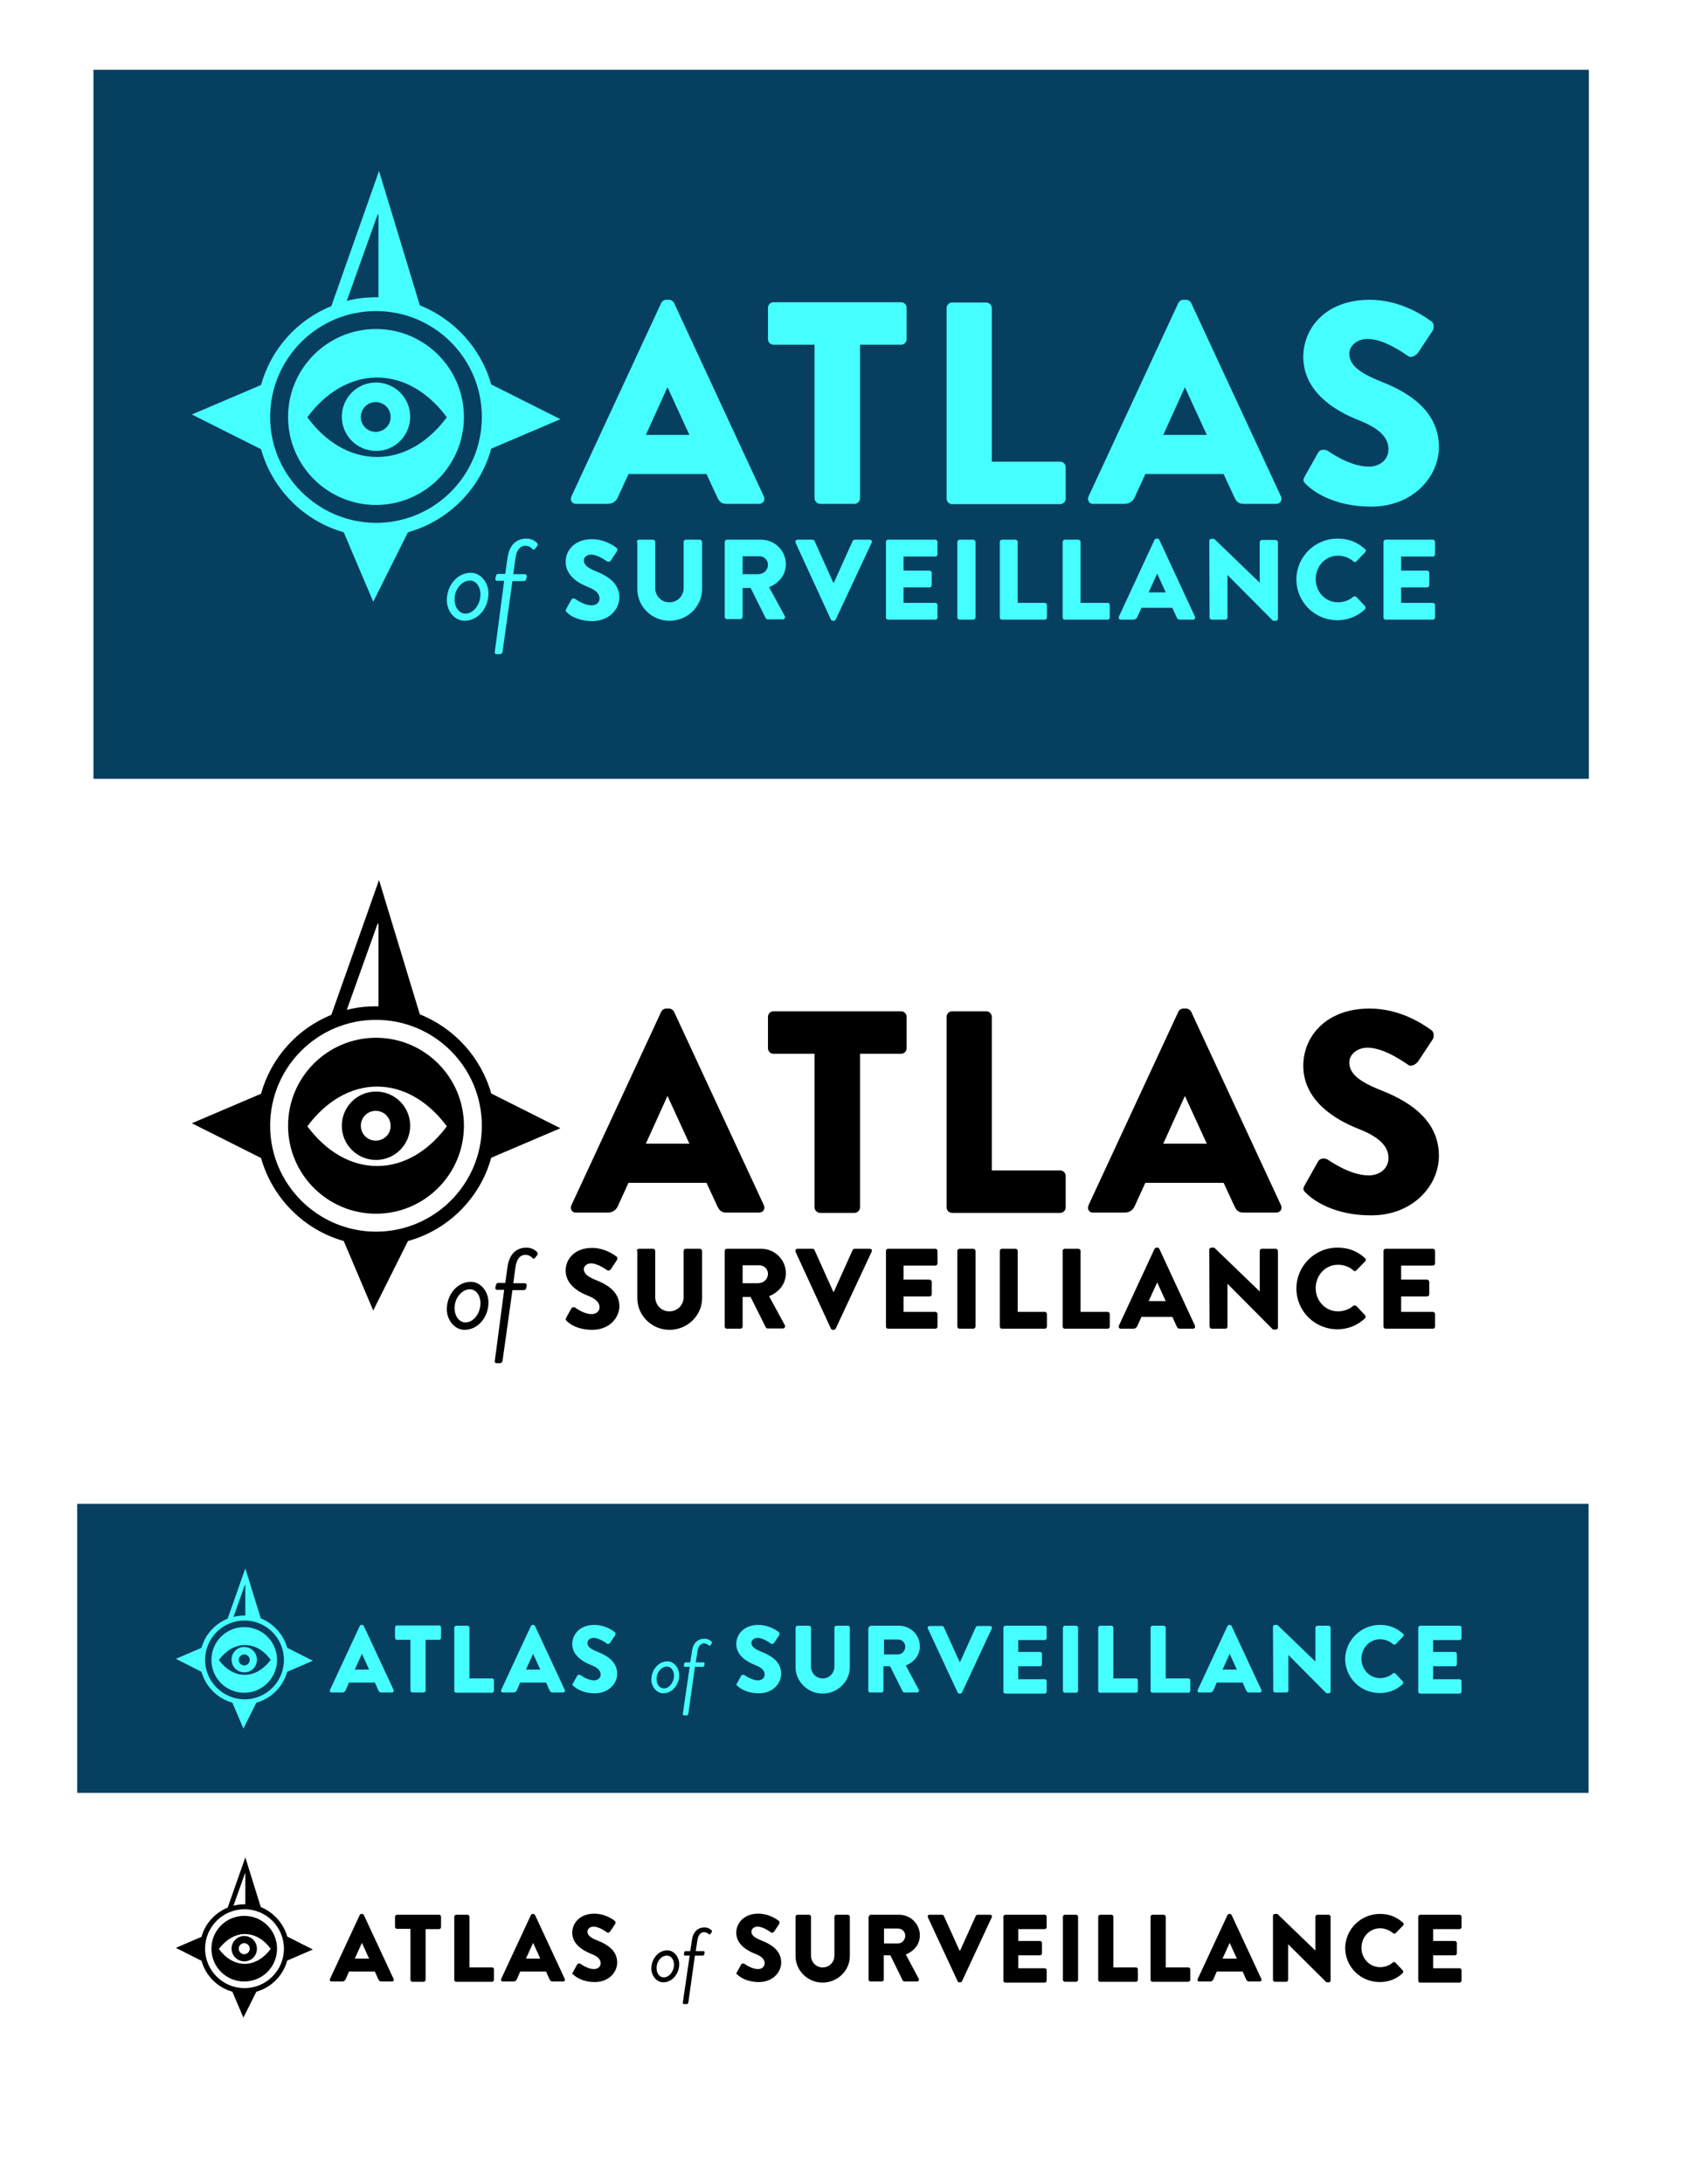 <?xml version="1.0" encoding="utf-8"?>
<!-- Generator: Adobe Illustrator 25.4.1, SVG Export Plug-In . SVG Version: 6.00 Build 0)  -->
<svg version="1.1" id="Layer_1" xmlns="http://www.w3.org/2000/svg" xmlns:xlink="http://www.w3.org/1999/xlink" x="0px" y="0px"
	 viewBox="0 0 612 792" style="enable-background:new 0 0 612 792;" xml:space="preserve">
<style type="text/css">
	.st0{fill:#073F60;}
	.st1{fill:#45FFFF;}
</style>
<rect id="XMLID_6_" x="33.9" y="25.3" class="st0" width="542.5" height="257.1"/>
<g>
	<g>
		<g id="XMLID_00000075162070911264222550000014129528329218510758_">
			<g>
				<g>
					<path class="st1" d="M170.8,207.7c3.5,0,6.4,3.4,6.4,7.5c0,5.3-3.8,9.9-8.7,9.9c-3.5,0-6.4-3.4-6.4-7.5
						C162.1,212.3,165.9,207.7,170.8,207.7z M174.3,215.5c0-2.7-1.6-5-3.8-5c-2.9,0-5.6,3.1-5.6,6.8c0,2.8,1.6,5.2,3.9,5.2
						C171.7,222.5,174.3,219.3,174.3,215.5z"/>
					<path class="st1" d="M182.9,210.6h-2.6c-0.4,0-0.7-0.4-0.6-0.8l0.2-0.9c0.1-0.5,0.4-0.8,0.8-0.8h2.6l0.8-5.8
						c0.7-4.8,3.3-7,6.9-7c2,0,3.3,1,3.9,1.7c0.2,0.2,0.2,0.7,0,1l-0.8,1c-0.3,0.4-0.7,0.4-1,0c-0.4-0.5-1.4-1.1-2.5-1.1
						c-1.7,0-3.2,1.3-3.6,4.5l-0.8,5.8h4.2c0.4,0,0.7,0.3,0.7,0.8l-0.2,0.9c0,0.4-0.4,0.8-0.8,0.8h-4.2l-3.6,25.7
						c-0.1,0.4-0.5,0.8-0.8,0.8h-1.4c-0.4,0-0.7-0.4-0.6-0.8L182.9,210.6z"/>
					<path class="st1" d="M205.4,220.8l1.9-3.4c0.3-0.5,1.1-0.5,1.4-0.2c0.2,0.1,3.1,2.3,5.9,2.3c1.7,0,2.9-1,2.9-2.5
						c0-1.7-1.4-3.1-4.3-4.2c-3.6-1.4-8-4.2-8-9.1c0-4.1,3.2-8.2,9.6-8.2c4.3,0,7.6,2.2,8.8,3.1c0.5,0.3,0.4,1,0.2,1.3l-2.1,3.2
						c-0.3,0.5-1,0.8-1.4,0.5c-0.4-0.2-3.4-2.5-5.9-2.5c-1.5,0-2.6,1-2.6,2.1c0,1.5,1.2,2.7,4.5,4c3.2,1.3,8.4,3.8,8.4,9.4
						c0,4.3-3.7,8.6-9.8,8.6c-5.4,0-8.4-2.2-9.3-3.2C205.2,221.5,205.1,221.4,205.4,220.8z"/>
					<path class="st1" d="M231,196.5c0-0.4,0.4-0.8,0.8-0.8h5.1c0.5,0,0.8,0.4,0.8,0.8v16.7c0,2.9,2.2,5.2,5.1,5.2
						c3,0,5.2-2.3,5.2-5.2v-16.7c0-0.4,0.3-0.8,0.8-0.8h5.1c0.4,0,0.8,0.4,0.8,0.8v17.1c0,6.3-5.3,11.5-11.8,11.5
						c-6.5,0-11.7-5.2-11.7-11.5V196.5z"/>
					<path class="st1" d="M262.9,196.5c0-0.4,0.3-0.8,0.8-0.8h12.4c5,0,9,4,9,8.9c0,3.8-2.5,6.9-6.1,8.3l5.7,10.5
						c0.3,0.5,0,1.2-0.7,1.2h-5.5c-0.3,0-0.6-0.2-0.7-0.4l-5.5-11h-2.9v10.5c0,0.4-0.4,0.8-0.8,0.8h-4.9c-0.5,0-0.8-0.4-0.8-0.8
						V196.5z M275.5,208.1c1.7,0,3.1-1.6,3.1-3.3c0-1.7-1.4-3.1-3.1-3.1h-6.1v6.5H275.5z"/>
					<path class="st1" d="M288.6,196.8c-0.2-0.5,0.1-1.1,0.7-1.1h5.5c0.3,0,0.6,0.2,0.7,0.5l6.8,15.1h0.2l6.8-15.1
						c0.1-0.2,0.4-0.5,0.7-0.5h5.5c0.6,0,1,0.5,0.7,1.1l-13,27.8c-0.1,0.2-0.4,0.5-0.7,0.5h-0.4c-0.3,0-0.6-0.2-0.7-0.5L288.6,196.8
						z"/>
					<path class="st1" d="M321.4,196.5c0-0.4,0.3-0.8,0.8-0.8h17.1c0.5,0,0.8,0.4,0.8,0.8v4.5c0,0.4-0.3,0.8-0.8,0.8h-11.5v5.1h9.4
						c0.4,0,0.8,0.4,0.8,0.8v4.5c0,0.5-0.4,0.8-0.8,0.8h-9.4v5.6h11.5c0.5,0,0.8,0.4,0.8,0.8v4.5c0,0.4-0.3,0.8-0.8,0.8h-17.1
						c-0.5,0-0.8-0.4-0.8-0.8V196.5z"/>
					<path class="st1" d="M347.3,196.5c0-0.4,0.4-0.8,0.8-0.8h5c0.4,0,0.8,0.4,0.8,0.8v27.4c0,0.4-0.4,0.8-0.8,0.8h-5
						c-0.4,0-0.8-0.4-0.8-0.8V196.5z"/>
					<path class="st1" d="M362.7,196.5c0-0.4,0.3-0.8,0.8-0.8h4.9c0.4,0,0.8,0.4,0.8,0.8v22.1h9.8c0.5,0,0.8,0.4,0.8,0.8v4.5
						c0,0.4-0.3,0.8-0.8,0.8h-15.5c-0.5,0-0.8-0.4-0.8-0.8V196.5z"/>
					<path class="st1" d="M385.5,196.5c0-0.4,0.3-0.8,0.8-0.8h4.9c0.4,0,0.8,0.4,0.8,0.8v22.1h9.8c0.5,0,0.8,0.4,0.8,0.8v4.5
						c0,0.4-0.3,0.8-0.8,0.8h-15.5c-0.5,0-0.8-0.4-0.8-0.8V196.5z"/>
					<path class="st1" d="M405.9,223.6l12.9-27.8c0.1-0.2,0.4-0.5,0.7-0.5h0.4c0.3,0,0.6,0.2,0.7,0.5l12.9,27.8
						c0.2,0.5-0.1,1.1-0.7,1.1h-4.6c-0.7,0-1.1-0.2-1.4-1l-1.5-3.3h-11.2l-1.5,3.3c-0.2,0.5-0.7,1-1.5,1h-4.5
						C406,224.7,405.7,224.2,405.9,223.6z M422.9,214.8l-3.1-6.8h0l-3.1,6.8H422.9z"/>
					<path class="st1" d="M438.7,196.1c0-0.4,0.4-0.7,0.8-0.7h1l16.5,15.9h0v-14.7c0-0.4,0.3-0.8,0.8-0.8h5c0.4,0,0.8,0.4,0.8,0.8
						v27.8c0,0.4-0.4,0.7-0.8,0.7h-0.7c-0.1,0-0.5-0.1-0.5-0.2l-16.3-16.4h0v15.4c0,0.4-0.3,0.8-0.8,0.8h-4.9
						c-0.4,0-0.8-0.4-0.8-0.8L438.7,196.1z"/>
					<path class="st1" d="M485.2,195.3c4.1,0,7.2,1.3,10,3.8c0.4,0.3,0.4,0.8,0,1.2l-3.2,3.3c-0.3,0.3-0.7,0.3-1,0
						c-1.5-1.4-3.6-2.1-5.6-2.1c-4.7,0-8.1,3.9-8.1,8.5c0,4.6,3.5,8.4,8.1,8.4c1.9,0,4.1-0.7,5.5-2c0.3-0.2,0.8-0.2,1.1,0l3.2,3.4
						c0.3,0.3,0.2,0.8,0,1.1c-2.8,2.7-6.4,4-10,4c-8.3,0-14.9-6.6-14.9-14.8C470.3,202,476.9,195.3,485.2,195.3z"/>
					<path class="st1" d="M501.9,196.5c0-0.4,0.3-0.8,0.8-0.8h17.1c0.5,0,0.8,0.4,0.8,0.8v4.5c0,0.4-0.3,0.8-0.8,0.8h-11.5v5.1h9.4
						c0.4,0,0.8,0.4,0.8,0.8v4.5c0,0.5-0.4,0.8-0.8,0.8h-9.4v5.6h11.5c0.5,0,0.8,0.4,0.8,0.8v4.5c0,0.4-0.3,0.8-0.8,0.8h-17.1
						c-0.5,0-0.8-0.4-0.8-0.8V196.5z"/>
				</g>
			</g>
			<g>
				<path class="st1" d="M207.3,180l32.6-70.2c0.3-0.6,1-1.1,1.8-1.1h1c0.7,0,1.5,0.5,1.8,1.1l32.6,70.2c0.6,1.4-0.2,2.7-1.8,2.7
					h-11.6c-1.9,0-2.7-0.6-3.6-2.6l-3.8-8.2H228l-3.8,8.3c-0.5,1.3-1.7,2.5-3.8,2.5h-11.5C207.5,182.7,206.7,181.3,207.3,180z
					 M250.1,157.7l-7.9-17.2h-0.1l-7.8,17.2H250.1z"/>
				<path class="st1" d="M295.5,125h-14.9c-1.1,0-2-0.9-2-2v-11.4c0-1,0.8-2,2-2h46.3c1.1,0,2,0.9,2,2v11.4c0,1-0.8,2-2,2h-14.9
					v55.7c0,1-0.9,2-2,2h-12.5c-1,0-2-0.9-2-2V125z"/>
				<path class="st1" d="M343.4,111.7c0-1,0.8-2,2-2h12.4c1,0,2,0.9,2,2v55.7h24.8c1.1,0,2,0.9,2,2v11.4c0,1-0.8,2-2,2h-39.2
					c-1.1,0-2-0.9-2-2V111.7z"/>
				<path class="st1" d="M394.9,180l32.6-70.2c0.3-0.6,1-1.1,1.8-1.1h1c0.7,0,1.5,0.5,1.8,1.1l32.6,70.2c0.6,1.4-0.2,2.7-1.8,2.7
					h-11.6c-1.9,0-2.7-0.6-3.6-2.6l-3.8-8.2h-28.4l-3.8,8.3c-0.5,1.3-1.7,2.5-3.8,2.5h-11.5C395.1,182.7,394.3,181.3,394.9,180z
					 M437.8,157.7l-7.9-17.2h-0.1l-7.8,17.2H437.8z"/>
				<path class="st1" d="M473.3,172.8l4.9-8.7c0.8-1.4,2.8-1.1,3.5-0.6c0.4,0.2,7.9,5.7,14.8,5.7c4.2,0,7.2-2.6,7.2-6.3
					c0-4.4-3.6-7.7-10.7-10.5c-9-3.5-20.2-10.5-20.2-23c0-10.3,8-20.7,24.1-20.7c10.8,0,19.2,5.5,22.3,7.8c1.2,0.7,1,2.6,0.6,3.3
					l-5.3,8c-0.7,1.1-2.6,2.1-3.5,1.4c-0.9-0.5-8.5-6.3-14.9-6.3c-3.8,0-6.6,2.5-6.6,5.3c0,3.9,3.1,6.8,11.4,10.1
					c8.1,3.2,21.1,9.6,21.1,23.8c0,10.7-9.3,21.6-24.6,21.6c-13.6,0-21.1-5.6-23.5-8C472.8,174.7,472.5,174.2,473.3,172.8z"/>
			</g>
		</g>
		<g>
			<g>
				<g>
					<path class="st1" d="M178.2,162.7l25.1-10.7l-25.1-12.6c-3.7-13.1-13.4-23.7-25.9-28.7l-14.8-48.7L120.2,111
						c-12.4,5-21.9,15.6-25.5,28.6l-25.1,10.7l25.1,12.6c4.1,14.5,15.5,26,30,30.1l10.7,25.2L148,193
						C162.6,188.9,174.2,177.4,178.2,162.7z M98,151.2c0-21.2,17.2-38.4,38.4-38.4c21.2,0,38.4,17.2,38.4,38.4s-17.2,38.4-38.4,38.4
						C115.3,189.5,98,172.3,98,151.2z M137.1,77.5l0.2,0.8v29.5c-0.3,0-0.6,0-1,0c-3.6,0-7.1,0.4-10.5,1.3L137.1,77.5z"/>
				</g>
			</g>
			<g>
				<g>
					<path class="st1" d="M168.3,151.2c0-17.6-14.3-31.9-31.9-31.9s-31.9,14.3-31.9,31.9s14.3,31.9,31.9,31.9
						S168.3,168.8,168.3,151.2z M111.5,151.3c6.6-8.9,15.5-14.4,25.3-14.4s18.7,5.5,25.3,14.4c-6.6,8.9-15.5,14.4-25.3,14.4
						S118.1,160.3,111.5,151.3z"/>
				</g>
			</g>
			<g>
				<g>
					<path class="st1" d="M148.8,151.1c0-6.9-5.6-12.4-12.4-12.4c-6.9,0-12.4,5.6-12.4,12.4c0,6.9,5.6,12.4,12.4,12.4
						C143.2,163.6,148.8,158,148.8,151.1z M136.3,156.6c-3,0-5.4-2.4-5.4-5.4c0-3,2.4-5.4,5.4-5.4c3,0,5.4,2.4,5.4,5.4
						C141.8,154.1,139.3,156.6,136.3,156.6z"/>
				</g>
			</g>
		</g>
	</g>
</g>
<rect id="XMLID_00000047773687711939868800000011195347804549312439_" x="28" y="545.3" class="st0" width="548.3" height="104.8"/>
<g>
	<g>
		<g>
			<g>
				<g>
					<path class="st1" d="M104.2,606.2l9.3-4l-9.3-4.7c-1.4-4.9-5-8.8-9.6-10.7L89,568.7l-6.4,18.2c-4.6,1.9-8.2,5.8-9.5,10.6
						l-9.3,4l9.3,4.7c1.5,5.4,5.8,9.7,11.2,11.2l4,9.4l4.7-9.4C98.4,615.9,102.7,611.6,104.2,606.2z M74.4,601.9
						c0-7.9,6.4-14.3,14.3-14.3c7.9,0,14.3,6.4,14.3,14.3s-6.4,14.3-14.3,14.3C80.8,616.1,74.4,609.7,74.4,601.9z M88.9,574.5
						l0.1,0.3v11c-0.1,0-0.2,0-0.4,0c-1.3,0-2.6,0.2-3.9,0.5L88.9,574.5z"/>
				</g>
			</g>
			<g>
				<g>
					<path class="st1" d="M100.5,601.9c0-6.6-5.3-11.9-11.9-11.9s-11.9,5.3-11.9,11.9s5.3,11.9,11.9,11.9S100.5,608.4,100.5,601.9z
						 M79.4,601.9c2.5-3.3,5.8-5.4,9.4-5.4c3.7,0,7,2,9.4,5.4c-2.5,3.3-5.8,5.4-9.4,5.4C85.1,607.3,81.8,605.2,79.4,601.9z"/>
				</g>
			</g>
			<g>
				<g>
					<path class="st1" d="M93.2,601.8c0-2.6-2.1-4.6-4.6-4.6c-2.6,0-4.6,2.1-4.6,4.6c0,2.6,2.1,4.6,4.6,4.6
						C91.2,606.5,93.2,604.4,93.2,601.8z M88.6,603.9c-1.1,0-2-0.9-2-2c0-1.1,0.9-2,2-2c1.1,0,2,0.9,2,2
						C90.6,603,89.7,603.9,88.6,603.9z"/>
				</g>
			</g>
		</g>
	</g>
</g>
<g>
	<g id="XMLID_00000081616348282406022130000016883212398558148275_">
		<g>
			<g>
				<path d="M170.8,464.8c3.5,0,6.4,3.4,6.4,7.5c0,5.3-3.8,9.9-8.7,9.9c-3.5,0-6.4-3.4-6.4-7.5C162.1,469.4,165.9,464.8,170.8,464.8
					z M174.3,472.5c0-2.7-1.6-5-3.8-5c-2.9,0-5.6,3.1-5.6,6.8c0,2.8,1.6,5.2,3.9,5.2C171.7,479.6,174.3,476.3,174.3,472.5z"/>
				<path d="M182.9,467.7h-2.6c-0.4,0-0.7-0.4-0.6-0.8l0.2-0.9c0.1-0.5,0.4-0.8,0.8-0.8h2.6l0.8-5.8c0.7-4.8,3.3-7,6.9-7
					c2,0,3.3,1,3.9,1.7c0.2,0.2,0.2,0.7,0,1l-0.8,1c-0.3,0.4-0.7,0.4-1,0c-0.4-0.5-1.4-1.1-2.5-1.1c-1.7,0-3.2,1.3-3.6,4.5l-0.8,5.8
					h4.2c0.4,0,0.7,0.3,0.7,0.8l-0.2,0.9c0,0.4-0.4,0.8-0.8,0.8h-4.2l-3.6,25.7c-0.1,0.4-0.5,0.8-0.8,0.8h-1.4
					c-0.4,0-0.7-0.4-0.6-0.8L182.9,467.7z"/>
				<path d="M205.4,477.8l1.9-3.4c0.3-0.5,1.1-0.5,1.4-0.2c0.2,0.1,3.1,2.3,5.9,2.3c1.7,0,2.9-1,2.9-2.5c0-1.7-1.4-3.1-4.3-4.2
					c-3.6-1.4-8-4.2-8-9.1c0-4.1,3.2-8.2,9.6-8.2c4.3,0,7.6,2.2,8.8,3.1c0.5,0.3,0.4,1,0.2,1.3l-2.1,3.2c-0.3,0.5-1,0.8-1.4,0.5
					c-0.4-0.2-3.4-2.5-5.9-2.5c-1.5,0-2.6,1-2.6,2.1c0,1.5,1.2,2.7,4.5,4c3.2,1.3,8.4,3.8,8.4,9.4c0,4.3-3.7,8.6-9.8,8.6
					c-5.4,0-8.4-2.2-9.3-3.2C205.2,478.6,205.1,478.4,205.4,477.8z"/>
				<path d="M231,453.6c0-0.4,0.4-0.8,0.8-0.8h5.1c0.5,0,0.8,0.4,0.8,0.8v16.7c0,2.9,2.2,5.2,5.1,5.2c3,0,5.2-2.3,5.2-5.2v-16.7
					c0-0.4,0.3-0.8,0.8-0.8h5.1c0.4,0,0.8,0.4,0.8,0.8v17.1c0,6.3-5.3,11.5-11.8,11.5c-6.5,0-11.7-5.2-11.7-11.5V453.6z"/>
				<path d="M262.9,453.6c0-0.4,0.3-0.8,0.8-0.8h12.4c5,0,9,4,9,8.9c0,3.8-2.5,6.9-6.1,8.3l5.7,10.5c0.3,0.5,0,1.2-0.7,1.2h-5.5
					c-0.3,0-0.6-0.2-0.7-0.4l-5.5-11h-2.9V481c0,0.4-0.4,0.8-0.8,0.8h-4.9c-0.5,0-0.8-0.4-0.8-0.8V453.6z M275.5,465.2
					c1.7,0,3.1-1.6,3.1-3.3c0-1.7-1.4-3.1-3.1-3.1h-6.1v6.5H275.5z"/>
				<path d="M288.6,453.9c-0.2-0.5,0.1-1.1,0.7-1.1h5.5c0.3,0,0.6,0.2,0.7,0.5l6.8,15.1h0.2l6.8-15.1c0.1-0.2,0.4-0.5,0.7-0.5h5.5
					c0.6,0,1,0.5,0.7,1.1l-13,27.8c-0.1,0.2-0.4,0.5-0.7,0.5h-0.4c-0.3,0-0.6-0.2-0.7-0.5L288.6,453.9z"/>
				<path d="M321.4,453.6c0-0.4,0.3-0.8,0.8-0.8h17.1c0.5,0,0.8,0.4,0.8,0.8v4.5c0,0.4-0.3,0.8-0.8,0.8h-11.5v5.1h9.4
					c0.4,0,0.8,0.4,0.8,0.8v4.5c0,0.5-0.4,0.8-0.8,0.8h-9.4v5.6h11.5c0.5,0,0.8,0.4,0.8,0.8v4.5c0,0.4-0.3,0.8-0.8,0.8h-17.1
					c-0.5,0-0.8-0.4-0.8-0.8V453.6z"/>
				<path d="M347.3,453.6c0-0.4,0.4-0.8,0.8-0.8h5c0.4,0,0.8,0.4,0.8,0.8V481c0,0.4-0.4,0.8-0.8,0.8h-5c-0.4,0-0.8-0.4-0.8-0.8
					V453.6z"/>
				<path d="M362.7,453.6c0-0.4,0.3-0.8,0.8-0.8h4.9c0.4,0,0.8,0.4,0.8,0.8v22.1h9.8c0.5,0,0.8,0.4,0.8,0.8v4.5
					c0,0.4-0.3,0.8-0.8,0.8h-15.5c-0.5,0-0.8-0.4-0.8-0.8V453.6z"/>
				<path d="M385.5,453.6c0-0.4,0.3-0.8,0.8-0.8h4.9c0.4,0,0.8,0.4,0.8,0.8v22.1h9.8c0.5,0,0.8,0.4,0.8,0.8v4.5
					c0,0.4-0.3,0.8-0.8,0.8h-15.5c-0.5,0-0.8-0.4-0.8-0.8V453.6z"/>
				<path d="M405.9,480.7l12.9-27.8c0.1-0.2,0.4-0.5,0.7-0.5h0.4c0.3,0,0.6,0.2,0.7,0.5l12.9,27.8c0.2,0.5-0.1,1.1-0.7,1.1h-4.6
					c-0.7,0-1.1-0.2-1.4-1l-1.5-3.3h-11.2l-1.5,3.3c-0.2,0.5-0.7,1-1.5,1h-4.5C406,481.8,405.7,481.2,405.9,480.7z M422.9,471.8
					l-3.1-6.8h0l-3.1,6.8H422.9z"/>
				<path d="M438.7,453.1c0-0.4,0.4-0.7,0.8-0.7h1l16.5,15.9h0v-14.7c0-0.4,0.3-0.8,0.8-0.8h5c0.4,0,0.8,0.4,0.8,0.8v27.8
					c0,0.4-0.4,0.7-0.8,0.7h-0.7c-0.1,0-0.5-0.1-0.5-0.2l-16.3-16.4h0V481c0,0.4-0.3,0.8-0.8,0.8h-4.9c-0.4,0-0.8-0.4-0.8-0.8
					L438.7,453.1z"/>
				<path d="M485.2,452.4c4.1,0,7.2,1.3,10,3.8c0.4,0.3,0.4,0.8,0,1.2l-3.2,3.3c-0.3,0.3-0.7,0.3-1,0c-1.5-1.4-3.6-2.1-5.6-2.1
					c-4.7,0-8.1,3.9-8.1,8.5c0,4.6,3.5,8.4,8.1,8.4c1.9,0,4.1-0.7,5.5-2c0.3-0.2,0.8-0.2,1.1,0l3.2,3.4c0.3,0.3,0.2,0.8,0,1.1
					c-2.8,2.7-6.4,4-10,4c-8.3,0-14.9-6.6-14.9-14.8C470.3,459.1,476.9,452.4,485.2,452.4z"/>
				<path d="M501.9,453.6c0-0.4,0.3-0.8,0.8-0.8h17.1c0.5,0,0.8,0.4,0.8,0.8v4.5c0,0.4-0.3,0.8-0.8,0.8h-11.5v5.1h9.4
					c0.4,0,0.8,0.4,0.8,0.8v4.5c0,0.5-0.4,0.8-0.8,0.8h-9.4v5.6h11.5c0.5,0,0.8,0.4,0.8,0.8v4.5c0,0.4-0.3,0.8-0.8,0.8h-17.1
					c-0.5,0-0.8-0.4-0.8-0.8V453.6z"/>
			</g>
		</g>
		<g>
			<path d="M207.3,437l32.6-70.2c0.3-0.6,1-1.1,1.8-1.1h1c0.7,0,1.5,0.5,1.8,1.1l32.6,70.2c0.6,1.4-0.2,2.7-1.8,2.7h-11.6
				c-1.9,0-2.7-0.6-3.6-2.6l-3.8-8.2H228l-3.8,8.3c-0.5,1.3-1.7,2.5-3.8,2.5h-11.5C207.5,439.7,206.7,438.4,207.3,437z M250.1,414.7
				l-7.9-17.2h-0.1l-7.8,17.2H250.1z"/>
			<path d="M295.5,382.1h-14.9c-1.1,0-2-0.9-2-2v-11.4c0-1,0.8-2,2-2h46.3c1.1,0,2,0.9,2,2v11.4c0,1-0.8,2-2,2h-14.9v55.7
				c0,1-0.9,2-2,2h-12.5c-1,0-2-0.9-2-2V382.1z"/>
			<path d="M343.4,368.7c0-1,0.8-2,2-2h12.4c1,0,2,0.9,2,2v55.7h24.8c1.1,0,2,0.9,2,2v11.4c0,1-0.8,2-2,2h-39.2c-1.1,0-2-0.9-2-2
				V368.7z"/>
			<path d="M394.9,437l32.6-70.2c0.3-0.6,1-1.1,1.8-1.1h1c0.7,0,1.5,0.5,1.8,1.1l32.6,70.2c0.6,1.4-0.2,2.7-1.8,2.7h-11.6
				c-1.9,0-2.7-0.6-3.6-2.6l-3.8-8.2h-28.4l-3.8,8.3c-0.5,1.3-1.7,2.5-3.8,2.5h-11.5C395.1,439.7,394.3,438.4,394.9,437z
				 M437.8,414.7l-7.9-17.2h-0.1l-7.8,17.2H437.8z"/>
			<path d="M473.3,429.8l4.9-8.7c0.8-1.4,2.8-1.1,3.5-0.6c0.4,0.2,7.9,5.7,14.8,5.7c4.2,0,7.2-2.6,7.2-6.3c0-4.4-3.6-7.7-10.7-10.5
				c-9-3.5-20.2-10.5-20.2-23c0-10.3,8-20.7,24.1-20.7c10.8,0,19.2,5.5,22.3,7.8c1.2,0.7,1,2.6,0.6,3.3l-5.3,8
				c-0.7,1.1-2.6,2.1-3.5,1.4c-0.9-0.5-8.5-6.3-14.9-6.3c-3.8,0-6.6,2.5-6.6,5.3c0,3.9,3.1,6.8,11.4,10.1
				c8.1,3.2,21.1,9.6,21.1,23.8c0,10.7-9.3,21.6-24.6,21.6c-13.6,0-21.1-5.6-23.5-8C472.8,431.7,472.5,431.3,473.3,429.8z"/>
		</g>
	</g>
	<g>
		<path d="M178.2,419.8l25.1-10.7l-25.1-12.6c-3.7-13.1-13.4-23.7-25.9-28.7l-14.8-48.7L120.2,368c-12.4,5-21.9,15.6-25.5,28.6
			l-25.1,10.7l25.1,12.6c4.1,14.5,15.5,26,30,30.1l10.7,25.2L148,450C162.6,446,174.2,434.4,178.2,419.8z M98,408.2
			c0-21.2,17.2-38.4,38.4-38.4c21.2,0,38.4,17.2,38.4,38.4c0,21.2-17.2,38.4-38.4,38.4C115.3,446.6,98,429.4,98,408.2z M137.1,334.6
			l0.2,0.8v29.5c-0.3,0-0.6,0-1,0c-3.6,0-7.1,0.4-10.5,1.3L137.1,334.6z"/>
		<path d="M168.3,408.2c0-17.6-14.3-31.9-31.9-31.9s-31.9,14.3-31.9,31.9c0,17.6,14.3,31.9,31.9,31.9S168.3,425.8,168.3,408.2z
			 M111.5,408.4c6.6-8.9,15.5-14.4,25.3-14.4s18.7,5.5,25.3,14.4c-6.6,8.9-15.5,14.4-25.3,14.4S118.1,417.3,111.5,408.4z"/>
		<path d="M148.8,408.2c0-6.9-5.6-12.4-12.4-12.4c-6.9,0-12.4,5.6-12.4,12.4c0,6.9,5.6,12.4,12.4,12.4
			C143.2,420.6,148.8,415.1,148.8,408.2z M136.3,413.6c-3,0-5.4-2.4-5.4-5.4c0-3,2.4-5.4,5.4-5.4c3,0,5.4,2.4,5.4,5.4
			C141.8,411.2,139.3,413.6,136.3,413.6z"/>
	</g>
</g>
<g id="XMLID_146_">
	<g>
		<path class="st1" d="M119.7,612.8l10.8-23.2c0.1-0.2,0.3-0.4,0.6-0.4h0.3c0.2,0,0.5,0.2,0.6,0.4l10.8,23.2
			c0.2,0.4-0.1,0.9-0.6,0.9h-3.8c-0.6,0-0.9-0.2-1.2-0.9l-1.2-2.7h-9.4l-1.2,2.8c-0.2,0.4-0.6,0.8-1.2,0.8h-3.8
			C119.7,613.7,119.5,613.3,119.7,612.8z M133.9,605.4l-2.6-5.7h0l-2.6,5.7H133.9z"/>
		<path class="st1" d="M148.9,594.6h-4.9c-0.4,0-0.7-0.3-0.7-0.7v-3.8c0-0.3,0.3-0.7,0.7-0.7h15.3c0.4,0,0.7,0.3,0.7,0.7v3.8
			c0,0.3-0.3,0.7-0.7,0.7h-4.9v18.4c0,0.3-0.3,0.7-0.7,0.7h-4.1c-0.3,0-0.7-0.3-0.7-0.7V594.6z"/>
		<path class="st1" d="M164.8,590.2c0-0.3,0.3-0.7,0.7-0.7h4.1c0.3,0,0.7,0.3,0.7,0.7v18.4h8.2c0.4,0,0.7,0.3,0.7,0.7v3.8
			c0,0.3-0.3,0.7-0.7,0.7h-13c-0.4,0-0.7-0.3-0.7-0.7V590.2z"/>
		<path class="st1" d="M181.8,612.8l10.8-23.2c0.1-0.2,0.3-0.4,0.6-0.4h0.3c0.2,0,0.5,0.2,0.6,0.4l10.8,23.2
			c0.2,0.4-0.1,0.9-0.6,0.9h-3.8c-0.6,0-0.9-0.2-1.2-0.9l-1.2-2.7h-9.4l-1.2,2.8c-0.2,0.4-0.6,0.8-1.2,0.8h-3.8
			C181.9,613.7,181.6,613.3,181.8,612.8z M196,605.4l-2.6-5.7h0l-2.6,5.7H196z"/>
		<path class="st1" d="M207.8,610.5l1.6-2.9c0.3-0.4,0.9-0.4,1.2-0.2c0.1,0.1,2.6,1.9,4.9,1.9c1.4,0,2.4-0.9,2.4-2.1
			c0-1.5-1.2-2.6-3.6-3.5c-3-1.2-6.7-3.5-6.7-7.6c0-3.4,2.7-6.9,8-6.9c3.6,0,6.4,1.8,7.4,2.6c0.4,0.2,0.3,0.9,0.2,1.1l-1.8,2.7
			c-0.2,0.4-0.9,0.7-1.2,0.4c-0.3-0.2-2.8-2.1-4.9-2.1c-1.2,0-2.2,0.8-2.2,1.8c0,1.3,1,2.2,3.8,3.3c2.7,1.1,7,3.2,7,7.9
			c0,3.6-3.1,7.1-8.1,7.1c-4.5,0-7-1.9-7.8-2.7C207.6,611.1,207.5,610.9,207.8,610.5z"/>
		<path class="st1" d="M242.1,602.4c2.3,0,4.3,2.3,4.3,5c0,3.6-2.6,6.6-5.8,6.6c-2.3,0-4.3-2.3-4.3-5
			C236.3,605.5,238.9,602.4,242.1,602.4z M244.5,607.6c0-1.8-1-3.3-2.6-3.3c-1.9,0-3.7,2-3.7,4.5c0,1.9,1,3.4,2.6,3.4
			C242.7,612.3,244.5,610.1,244.5,607.6z"/>
		<path class="st1" d="M250.2,604.4h-1.7c-0.3,0-0.4-0.2-0.4-0.5l0.1-0.6c0.1-0.3,0.2-0.5,0.5-0.5h1.7l0.6-3.9
			c0.4-3.2,2.2-4.7,4.6-4.7c1.3,0,2.2,0.7,2.6,1.1c0.1,0.2,0.1,0.4,0,0.6l-0.5,0.7c-0.2,0.2-0.4,0.2-0.6,0c-0.3-0.3-1-0.7-1.7-0.7
			c-1.1,0-2.1,0.9-2.4,3l-0.6,3.9h2.8c0.3,0,0.5,0.2,0.4,0.5l-0.1,0.6c0,0.3-0.3,0.5-0.6,0.5h-2.8l-2.4,17.1
			c-0.1,0.3-0.3,0.5-0.6,0.5h-1c-0.2,0-0.4-0.2-0.4-0.5L250.2,604.4z"/>
		<path class="st1" d="M267.3,610.5l1.6-2.9c0.3-0.4,0.9-0.4,1.2-0.2c0.1,0.1,2.6,1.9,4.9,1.9c1.4,0,2.4-0.9,2.4-2.1
			c0-1.5-1.2-2.6-3.6-3.5c-3-1.2-6.7-3.5-6.7-7.6c0-3.4,2.7-6.9,8-6.9c3.6,0,6.4,1.8,7.4,2.6c0.4,0.2,0.3,0.9,0.2,1.1l-1.8,2.7
			c-0.2,0.4-0.9,0.7-1.2,0.4c-0.3-0.2-2.8-2.1-4.9-2.1c-1.2,0-2.2,0.8-2.2,1.8c0,1.3,1,2.2,3.8,3.3c2.7,1.1,7,3.2,7,7.9
			c0,3.6-3.1,7.1-8.1,7.1c-4.5,0-7-1.9-7.8-2.7C267.1,611.1,267,610.9,267.3,610.5z"/>
		<path class="st1" d="M288.6,590.2c0-0.3,0.3-0.7,0.7-0.7h4.2c0.4,0,0.7,0.3,0.7,0.7v14c0,2.4,1.8,4.4,4.2,4.4
			c2.5,0,4.3-1.9,4.3-4.4v-14c0-0.3,0.3-0.7,0.7-0.7h4.2c0.3,0,0.7,0.3,0.7,0.7v14.3c0,5.2-4.4,9.6-9.9,9.6c-5.4,0-9.8-4.4-9.8-9.6
			V590.2z"/>
		<path class="st1" d="M315.2,590.2c0-0.3,0.3-0.7,0.7-0.7h10.3c4.1,0,7.5,3.3,7.5,7.5c0,3.2-2.1,5.7-5.1,6.9l4.7,8.8
			c0.2,0.4,0,1-0.6,1h-4.6c-0.3,0-0.5-0.2-0.6-0.3l-4.6-9.2h-2.4v8.8c0,0.3-0.3,0.7-0.7,0.7h-4.1c-0.4,0-0.7-0.3-0.7-0.7V590.2z
			 M325.8,599.9c1.4,0,2.6-1.3,2.6-2.8s-1.2-2.6-2.6-2.6h-5.1v5.4H325.8z"/>
		<path class="st1" d="M336.6,590.5c-0.2-0.4,0.1-0.9,0.6-0.9h4.6c0.3,0,0.5,0.2,0.6,0.4l5.7,12.6h0.2l5.7-12.6
			c0.1-0.2,0.3-0.4,0.6-0.4h4.6c0.5,0,0.8,0.4,0.6,0.9l-10.8,23.2c-0.1,0.2-0.3,0.4-0.6,0.4H348c-0.3,0-0.5-0.2-0.6-0.4L336.6,590.5
			z"/>
		<path class="st1" d="M364,590.2c0-0.3,0.3-0.7,0.7-0.7h14.3c0.4,0,0.7,0.3,0.7,0.7v3.8c0,0.3-0.3,0.7-0.7,0.7h-9.6v4.3h7.9
			c0.3,0,0.7,0.3,0.7,0.7v3.8c0,0.4-0.3,0.7-0.7,0.7h-7.9v4.7h9.6c0.4,0,0.7,0.3,0.7,0.7v3.8c0,0.3-0.3,0.7-0.7,0.7h-14.3
			c-0.4,0-0.7-0.3-0.7-0.7V590.2z"/>
		<path class="st1" d="M385.6,590.2c0-0.3,0.3-0.7,0.7-0.7h4.1c0.3,0,0.7,0.3,0.7,0.7v22.9c0,0.3-0.3,0.7-0.7,0.7h-4.1
			c-0.3,0-0.7-0.3-0.7-0.7V590.2z"/>
		<path class="st1" d="M398.4,590.2c0-0.3,0.3-0.7,0.7-0.7h4.1c0.3,0,0.7,0.3,0.7,0.7v18.4h8.2c0.4,0,0.7,0.3,0.7,0.7v3.8
			c0,0.3-0.3,0.7-0.7,0.7h-13c-0.4,0-0.7-0.3-0.7-0.7V590.2z"/>
		<path class="st1" d="M417.4,590.2c0-0.3,0.3-0.7,0.7-0.7h4.1c0.3,0,0.7,0.3,0.7,0.7v18.4h8.2c0.4,0,0.7,0.3,0.7,0.7v3.8
			c0,0.3-0.3,0.7-0.7,0.7h-13c-0.4,0-0.7-0.3-0.7-0.7V590.2z"/>
		<path class="st1" d="M434.5,612.8l10.8-23.2c0.1-0.2,0.3-0.4,0.6-0.4h0.3c0.2,0,0.5,0.2,0.6,0.4l10.8,23.2
			c0.2,0.4-0.1,0.9-0.6,0.9h-3.8c-0.6,0-0.9-0.2-1.2-0.9l-1.2-2.7h-9.4l-1.2,2.8c-0.2,0.4-0.6,0.8-1.2,0.8h-3.8
			C434.5,613.7,434.3,613.3,434.5,612.8z M448.7,605.4l-2.6-5.7h0l-2.6,5.7H448.7z"/>
		<path class="st1" d="M461.8,589.8c0-0.3,0.3-0.6,0.7-0.6h0.9l13.8,13.3h0v-12.3c0-0.3,0.3-0.7,0.7-0.7h4.1c0.3,0,0.7,0.3,0.7,0.7
			v23.2c0,0.3-0.3,0.6-0.7,0.6h-0.6c-0.1,0-0.4-0.1-0.4-0.2l-13.6-13.7h0v12.9c0,0.3-0.3,0.7-0.7,0.7h-4.1c-0.3,0-0.7-0.3-0.7-0.7
			L461.8,589.8z"/>
		<path class="st1" d="M500.6,589.2c3.5,0,6,1.1,8.4,3.2c0.3,0.3,0.3,0.7,0,1l-2.7,2.8c-0.2,0.2-0.6,0.2-0.9,0
			c-1.3-1.1-3-1.8-4.7-1.8c-3.9,0-6.8,3.2-6.8,7.1c0,3.8,2.9,7,6.8,7c1.6,0,3.4-0.6,4.6-1.7c0.2-0.2,0.7-0.2,0.9,0l2.7,2.9
			c0.2,0.2,0.2,0.7,0,0.9c-2.3,2.3-5.3,3.3-8.4,3.3c-6.9,0-12.5-5.5-12.5-12.4C488.1,594.8,493.7,589.2,500.6,589.2z"/>
		<path class="st1" d="M514.5,590.2c0-0.3,0.3-0.7,0.7-0.7h14.3c0.4,0,0.7,0.3,0.7,0.7v3.8c0,0.3-0.3,0.7-0.7,0.7h-9.6v4.3h7.9
			c0.3,0,0.7,0.3,0.7,0.7v3.8c0,0.4-0.3,0.7-0.7,0.7h-7.9v4.7h9.6c0.4,0,0.7,0.3,0.7,0.7v3.8c0,0.3-0.3,0.7-0.7,0.7h-14.3
			c-0.4,0-0.7-0.3-0.7-0.7V590.2z"/>
	</g>
</g>
<g>
	<g>
		<path d="M104.2,710.9l9.3-4l-9.3-4.7c-1.4-4.9-5-8.8-9.6-10.7L89,673.5l-6.4,18.2c-4.6,1.9-8.2,5.8-9.5,10.6l-9.3,4l9.3,4.7
			c1.5,5.4,5.8,9.7,11.2,11.2l4,9.4l4.7-9.4C98.4,720.7,102.7,716.4,104.2,710.9z M74.4,706.6c0-7.9,6.4-14.3,14.3-14.3
			c7.9,0,14.3,6.4,14.3,14.3c0,7.9-6.4,14.3-14.3,14.3C80.8,720.9,74.4,714.5,74.4,706.6z M88.9,679.2l0.1,0.3v11
			c-0.1,0-0.2,0-0.4,0c-1.3,0-2.6,0.2-3.9,0.5L88.9,679.2z"/>
		<path d="M100.5,706.6c0-6.6-5.3-11.9-11.9-11.9s-11.9,5.3-11.9,11.9s5.3,11.9,11.9,11.9S100.5,713.2,100.5,706.6z M79.4,706.7
			c2.5-3.3,5.8-5.4,9.4-5.4c3.7,0,7,2,9.4,5.4c-2.5,3.3-5.8,5.4-9.4,5.4C85.1,712.1,81.8,710,79.4,706.7z"/>
		<path d="M93.2,706.6c0-2.6-2.1-4.6-4.6-4.6c-2.6,0-4.6,2.1-4.6,4.6s2.1,4.6,4.6,4.6C91.2,711.2,93.2,709.2,93.2,706.6z
			 M88.6,708.6c-1.1,0-2-0.9-2-2c0-1.1,0.9-2,2-2c1.1,0,2,0.9,2,2C90.6,707.7,89.7,708.6,88.6,708.6z"/>
	</g>
</g>
<g id="XMLID_00000036940912777328644440000012758283554964253867_">
	<g>
		<path d="M119.7,717.6l10.8-23.2c0.1-0.2,0.3-0.4,0.6-0.4h0.3c0.2,0,0.5,0.2,0.6,0.4l10.8,23.2c0.2,0.4-0.1,0.9-0.6,0.9h-3.8
			c-0.6,0-0.9-0.2-1.2-0.9l-1.2-2.7h-9.4l-1.2,2.8c-0.2,0.4-0.6,0.8-1.2,0.8h-3.8C119.7,718.5,119.5,718.1,119.7,717.6z
			 M133.9,710.2l-2.6-5.7h0l-2.6,5.7H133.9z"/>
		<path d="M148.9,699.4h-4.9c-0.4,0-0.7-0.3-0.7-0.7V695c0-0.3,0.3-0.7,0.7-0.7h15.3c0.4,0,0.7,0.3,0.7,0.7v3.8
			c0,0.3-0.3,0.7-0.7,0.7h-4.9v18.4c0,0.3-0.3,0.7-0.7,0.7h-4.1c-0.3,0-0.7-0.3-0.7-0.7V699.4z"/>
		<path d="M164.8,695c0-0.3,0.3-0.7,0.7-0.7h4.1c0.3,0,0.7,0.3,0.7,0.7v18.4h8.2c0.4,0,0.7,0.3,0.7,0.7v3.8c0,0.3-0.3,0.7-0.7,0.7
			h-13c-0.4,0-0.7-0.3-0.7-0.7V695z"/>
		<path d="M181.8,717.6l10.8-23.2c0.1-0.2,0.3-0.4,0.6-0.4h0.3c0.2,0,0.5,0.2,0.6,0.4l10.8,23.2c0.2,0.4-0.1,0.9-0.6,0.9h-3.8
			c-0.6,0-0.9-0.2-1.2-0.9l-1.2-2.7h-9.4l-1.2,2.8c-0.2,0.4-0.6,0.8-1.2,0.8h-3.8C181.9,718.5,181.6,718.1,181.8,717.6z M196,710.2
			l-2.6-5.7h0l-2.6,5.7H196z"/>
		<path d="M207.8,715.2l1.6-2.9c0.3-0.4,0.9-0.4,1.2-0.2c0.1,0.1,2.6,1.9,4.9,1.9c1.4,0,2.4-0.9,2.4-2.1c0-1.5-1.2-2.6-3.6-3.5
			c-3-1.2-6.7-3.5-6.7-7.6c0-3.4,2.7-6.9,8-6.9c3.6,0,6.4,1.8,7.4,2.6c0.4,0.2,0.3,0.9,0.2,1.1l-1.8,2.7c-0.2,0.4-0.9,0.7-1.2,0.4
			c-0.3-0.2-2.8-2.1-4.9-2.1c-1.2,0-2.2,0.8-2.2,1.8c0,1.3,1,2.2,3.8,3.3c2.7,1.1,7,3.2,7,7.9c0,3.6-3.1,7.1-8.1,7.1
			c-4.5,0-7-1.9-7.8-2.7C207.6,715.8,207.5,715.7,207.8,715.2z"/>
		<path d="M242.1,707.2c2.3,0,4.3,2.3,4.3,5c0,3.6-2.6,6.6-5.8,6.6c-2.3,0-4.3-2.3-4.3-5C236.3,710.2,238.9,707.2,242.1,707.2z
			 M244.5,712.4c0-1.8-1-3.3-2.6-3.3c-1.9,0-3.7,2-3.7,4.5c0,1.9,1,3.4,2.6,3.4C242.7,717,244.5,714.9,244.5,712.4z"/>
		<path d="M250.2,709.1h-1.7c-0.3,0-0.4-0.2-0.4-0.5l0.1-0.6c0.1-0.3,0.2-0.5,0.5-0.5h1.7l0.6-3.9c0.4-3.2,2.2-4.7,4.6-4.7
			c1.3,0,2.2,0.7,2.6,1.1c0.1,0.2,0.1,0.4,0,0.6l-0.5,0.7c-0.2,0.2-0.4,0.2-0.6,0c-0.3-0.3-1-0.7-1.7-0.7c-1.1,0-2.1,0.9-2.4,3
			l-0.6,3.9h2.8c0.3,0,0.5,0.2,0.4,0.5l-0.1,0.6c0,0.3-0.3,0.5-0.6,0.5h-2.8l-2.4,17.1c-0.1,0.3-0.3,0.5-0.6,0.5h-1
			c-0.2,0-0.4-0.2-0.4-0.5L250.2,709.1z"/>
		<path d="M267.3,715.2l1.6-2.9c0.3-0.4,0.9-0.4,1.2-0.2c0.1,0.1,2.6,1.9,4.9,1.9c1.4,0,2.4-0.9,2.4-2.1c0-1.5-1.2-2.6-3.6-3.5
			c-3-1.2-6.7-3.5-6.7-7.6c0-3.4,2.7-6.9,8-6.9c3.6,0,6.4,1.8,7.4,2.6c0.4,0.2,0.3,0.9,0.2,1.1l-1.8,2.7c-0.2,0.4-0.9,0.7-1.2,0.4
			c-0.3-0.2-2.8-2.1-4.9-2.1c-1.2,0-2.2,0.8-2.2,1.8c0,1.3,1,2.2,3.8,3.3c2.7,1.1,7,3.2,7,7.9c0,3.6-3.1,7.1-8.1,7.1
			c-4.5,0-7-1.9-7.8-2.7C267.1,715.8,267,715.7,267.3,715.2z"/>
		<path d="M288.6,695c0-0.3,0.3-0.7,0.7-0.7h4.2c0.4,0,0.7,0.3,0.7,0.7v14c0,2.4,1.8,4.4,4.2,4.4c2.5,0,4.3-1.9,4.3-4.4v-14
			c0-0.3,0.3-0.7,0.7-0.7h4.2c0.3,0,0.7,0.3,0.7,0.7v14.3c0,5.2-4.4,9.6-9.9,9.6c-5.4,0-9.8-4.4-9.8-9.6V695z"/>
		<path d="M315.2,695c0-0.3,0.3-0.7,0.7-0.7h10.3c4.1,0,7.5,3.3,7.5,7.5c0,3.2-2.1,5.7-5.1,6.9l4.7,8.8c0.2,0.4,0,1-0.6,1h-4.6
			c-0.3,0-0.5-0.2-0.6-0.3L323,709h-2.4v8.8c0,0.3-0.3,0.7-0.7,0.7h-4.1c-0.4,0-0.7-0.3-0.7-0.7V695z M325.8,704.7
			c1.4,0,2.6-1.3,2.6-2.8s-1.2-2.6-2.6-2.6h-5.1v5.4H325.8z"/>
		<path d="M336.6,695.2c-0.2-0.4,0.1-0.9,0.6-0.9h4.6c0.3,0,0.5,0.2,0.6,0.4l5.7,12.6h0.2l5.7-12.6c0.1-0.2,0.3-0.4,0.6-0.4h4.6
			c0.5,0,0.8,0.4,0.6,0.9l-10.8,23.2c-0.1,0.2-0.3,0.4-0.6,0.4H348c-0.3,0-0.5-0.2-0.6-0.4L336.6,695.2z"/>
		<path d="M364,695c0-0.3,0.3-0.7,0.7-0.7h14.3c0.4,0,0.7,0.3,0.7,0.7v3.8c0,0.3-0.3,0.7-0.7,0.7h-9.6v4.3h7.9
			c0.3,0,0.7,0.3,0.7,0.7v3.8c0,0.4-0.3,0.7-0.7,0.7h-7.9v4.7h9.6c0.4,0,0.7,0.3,0.7,0.7v3.8c0,0.3-0.3,0.7-0.7,0.7h-14.3
			c-0.4,0-0.7-0.3-0.7-0.7V695z"/>
		<path d="M385.6,695c0-0.3,0.3-0.7,0.7-0.7h4.1c0.3,0,0.7,0.3,0.7,0.7v22.9c0,0.3-0.3,0.7-0.7,0.7h-4.1c-0.3,0-0.7-0.3-0.7-0.7V695
			z"/>
		<path d="M398.4,695c0-0.3,0.3-0.7,0.7-0.7h4.1c0.3,0,0.7,0.3,0.7,0.7v18.4h8.2c0.4,0,0.7,0.3,0.7,0.7v3.8c0,0.3-0.3,0.7-0.7,0.7
			h-13c-0.4,0-0.7-0.3-0.7-0.7V695z"/>
		<path d="M417.4,695c0-0.3,0.3-0.7,0.7-0.7h4.1c0.3,0,0.7,0.3,0.7,0.7v18.4h8.2c0.4,0,0.7,0.3,0.7,0.7v3.8c0,0.3-0.3,0.7-0.7,0.7
			h-13c-0.4,0-0.7-0.3-0.7-0.7V695z"/>
		<path d="M434.5,717.6l10.8-23.2c0.1-0.2,0.3-0.4,0.6-0.4h0.3c0.2,0,0.5,0.2,0.6,0.4l10.8,23.2c0.2,0.4-0.1,0.9-0.6,0.9h-3.8
			c-0.6,0-0.9-0.2-1.2-0.9l-1.2-2.7h-9.4l-1.2,2.8c-0.2,0.4-0.6,0.8-1.2,0.8h-3.8C434.5,718.5,434.3,718.1,434.5,717.6z
			 M448.7,710.2l-2.6-5.7h0l-2.6,5.7H448.7z"/>
		<path d="M461.8,694.6c0-0.3,0.3-0.6,0.7-0.6h0.9l13.8,13.3h0V695c0-0.3,0.3-0.7,0.7-0.7h4.1c0.3,0,0.7,0.3,0.7,0.7v23.2
			c0,0.3-0.3,0.6-0.7,0.6h-0.6c-0.1,0-0.4-0.1-0.4-0.2L467.3,705h0v12.9c0,0.3-0.3,0.7-0.7,0.7h-4.1c-0.3,0-0.7-0.3-0.7-0.7
			L461.8,694.6z"/>
		<path d="M500.6,694c3.5,0,6,1.1,8.4,3.2c0.3,0.3,0.3,0.7,0,1l-2.7,2.8c-0.2,0.2-0.6,0.2-0.9,0c-1.3-1.1-3-1.8-4.7-1.8
			c-3.9,0-6.8,3.2-6.8,7.1c0,3.8,2.9,7,6.8,7c1.6,0,3.4-0.6,4.6-1.7c0.2-0.2,0.7-0.2,0.9,0l2.7,2.9c0.2,0.2,0.2,0.7,0,0.9
			c-2.3,2.3-5.3,3.3-8.4,3.3c-6.9,0-12.5-5.5-12.5-12.4C488.1,699.5,493.7,694,500.6,694z"/>
		<path d="M514.5,695c0-0.3,0.3-0.7,0.7-0.7h14.3c0.4,0,0.7,0.3,0.7,0.7v3.8c0,0.3-0.3,0.7-0.7,0.7h-9.6v4.3h7.9
			c0.3,0,0.7,0.3,0.7,0.7v3.8c0,0.4-0.3,0.7-0.7,0.7h-7.9v4.7h9.6c0.4,0,0.7,0.3,0.7,0.7v3.8c0,0.3-0.3,0.7-0.7,0.7h-14.3
			c-0.4,0-0.7-0.3-0.7-0.7V695z"/>
	</g>
</g>
</svg>
